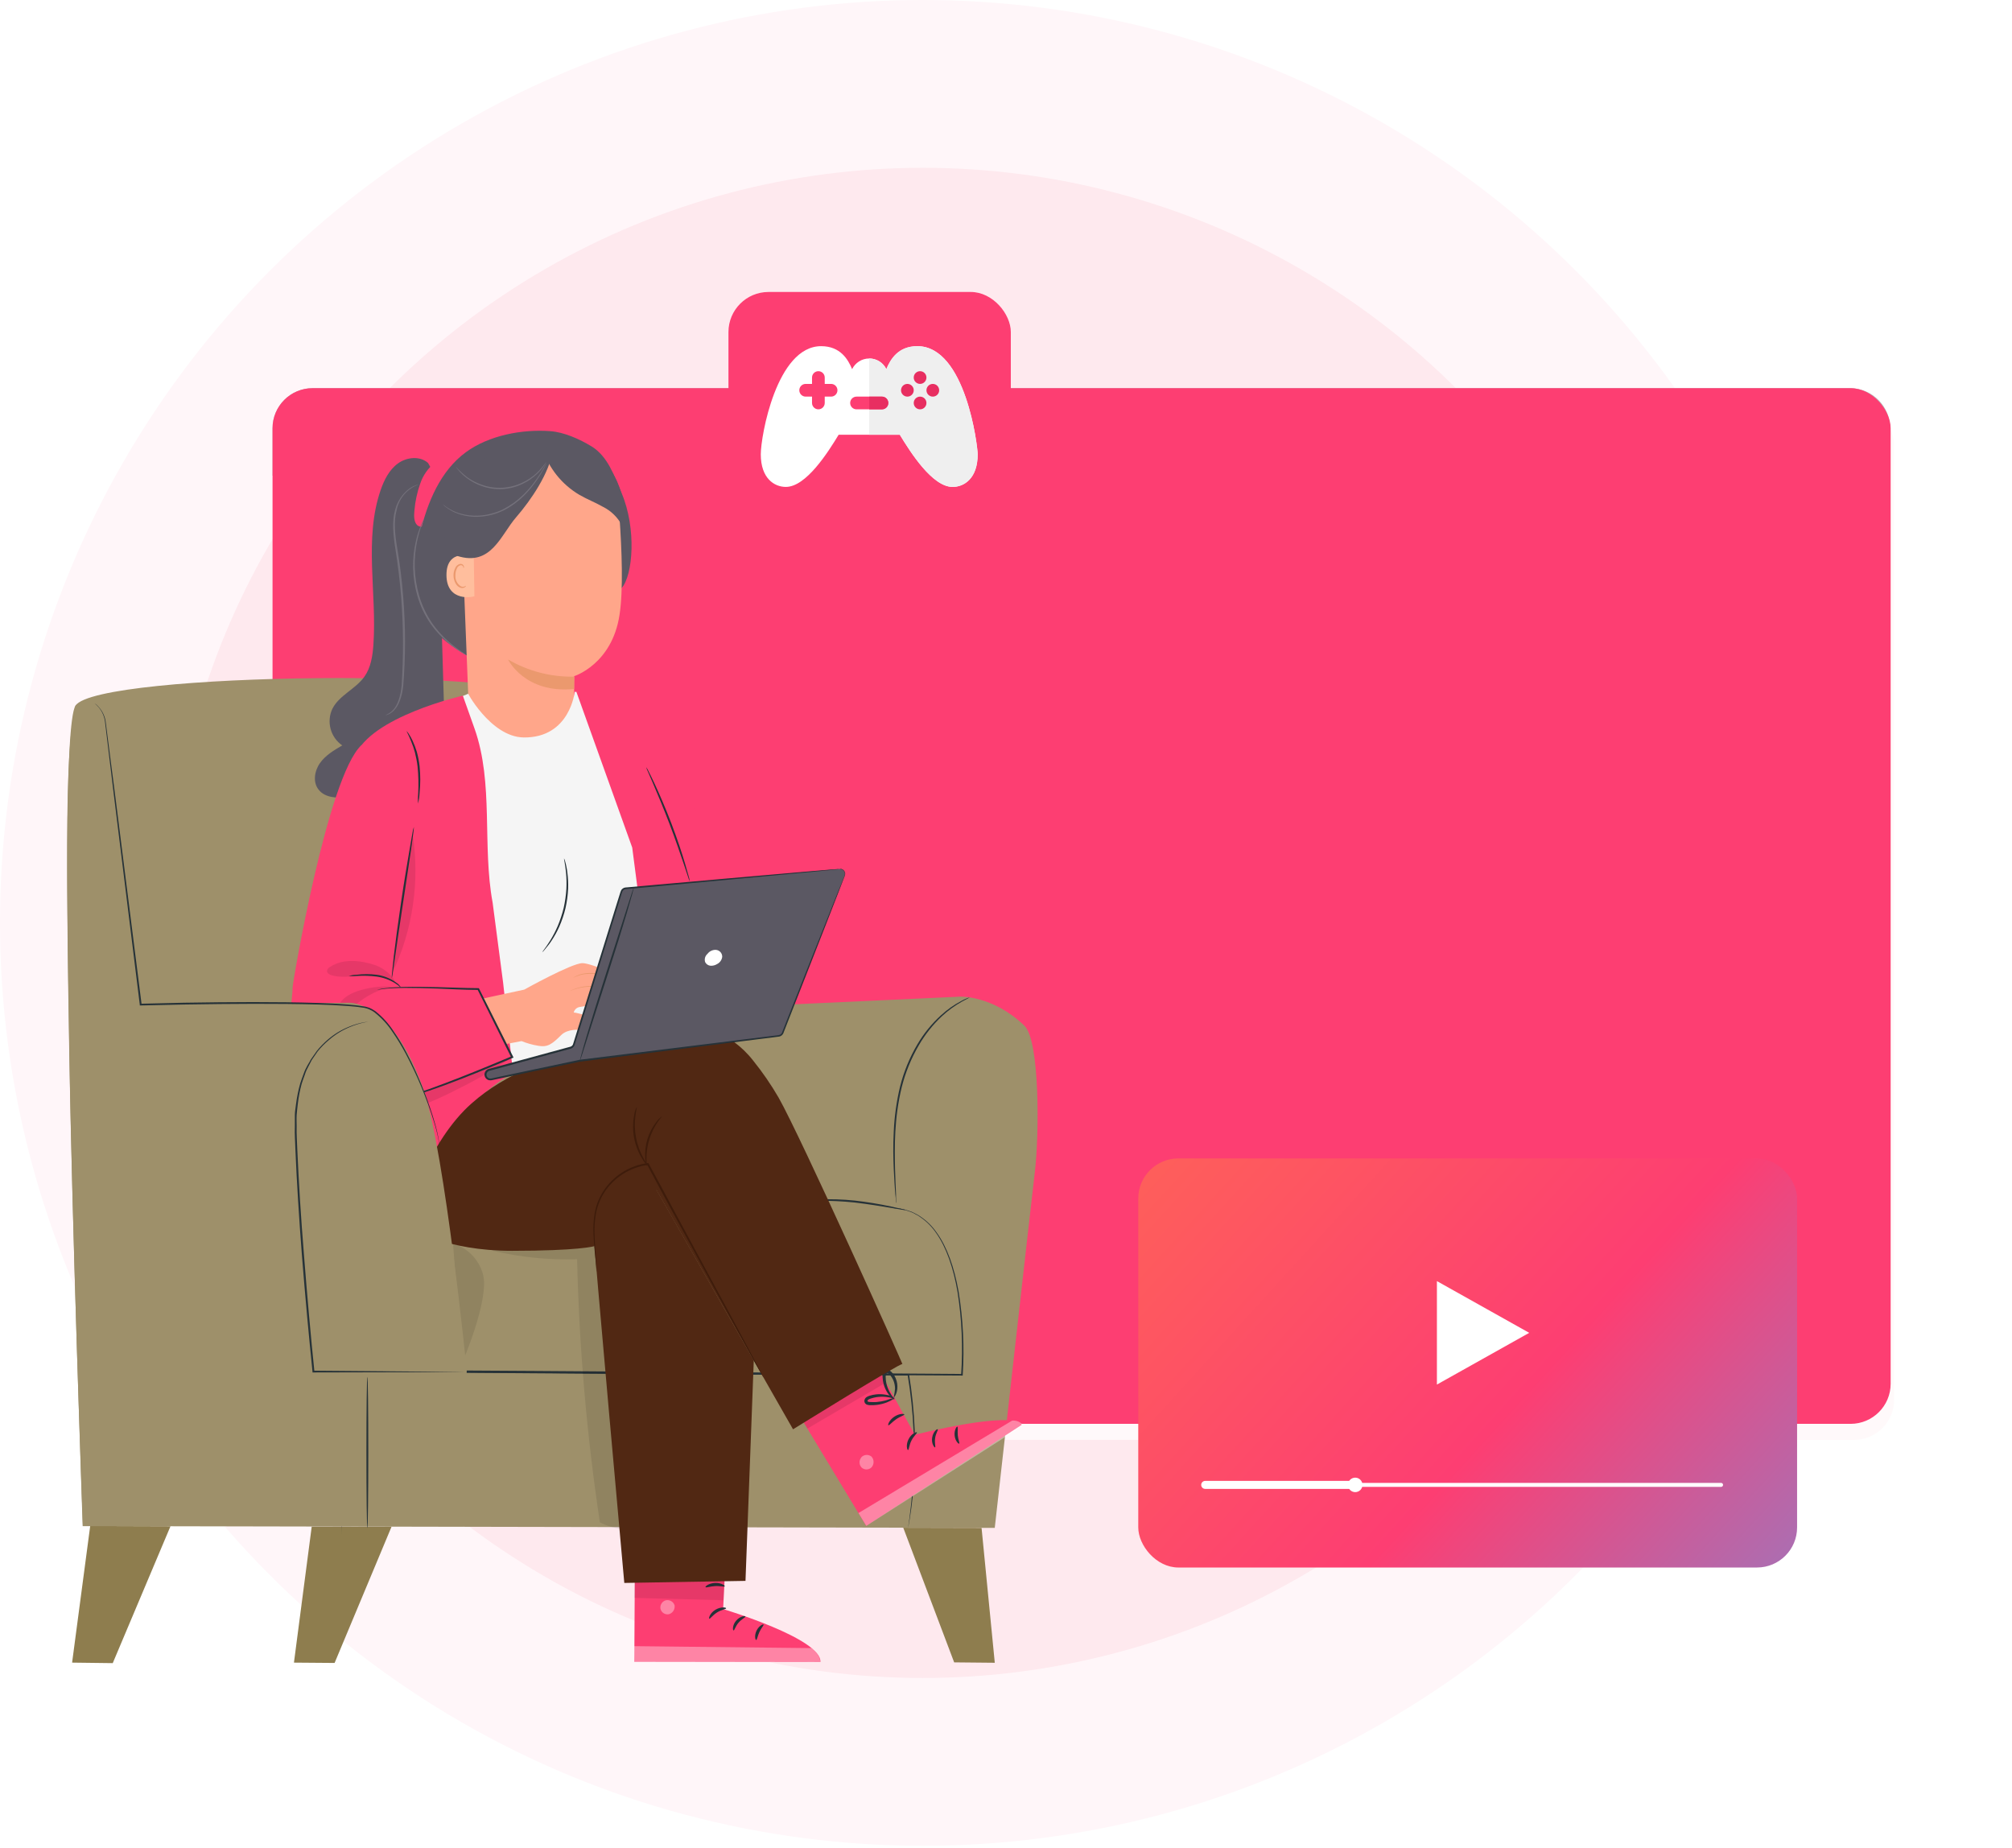 <svg width="502" height="461" viewBox="0 0 502 461" fill="none" xmlns="http://www.w3.org/2000/svg">
<circle cx="230.243" cy="230.243" r="230.243" fill="#FFF6F9"/>
<circle cx="230.239" cy="230.243" r="188.381" fill="#FEE9EE"/>
<g filter="url(#filter0_d)">
<rect x="68.867" y="96.84" width="403.722" height="258.382" rx="10" fill="#FFF9FA"/>
</g>
<g opacity="0.5" filter="url(#filter1_d)">
<path d="M346.142 212.115C344.366 211.639 342.772 210.487 341.78 208.77L328.918 186.511C318.62 168.687 324.752 145.816 342.587 135.527C360.423 125.238 383.313 131.37 393.614 149.197L406.471 171.449C408.455 174.884 407.279 179.274 403.844 181.256C400.408 183.237 396.014 182.06 394.03 178.626L381.173 156.374C374.835 145.404 360.749 141.631 349.773 147.963C338.797 154.295 335.023 168.368 341.359 179.333L354.22 201.592C356.205 205.027 355.028 209.417 351.593 211.399C349.875 212.39 347.917 212.591 346.142 212.115Z" fill="url(#paint0_linear)"/>
<path d="M345.932 136.3C328.096 146.59 321.964 169.461 332.263 187.285L345.122 209.545C345.791 210.698 346.726 211.595 347.808 212.205C347.2 212.198 346.598 212.114 346.015 211.958C344.238 211.482 342.647 210.331 341.652 208.616L328.794 186.356C318.495 168.532 324.627 145.66 342.462 135.371C351.937 129.905 362.839 129.073 372.522 132.169C363.759 130.264 354.292 131.48 345.932 136.3Z" fill="#FF6B94"/>
<path d="M343.41 273.274C333.222 273.274 324.934 266.716 324.934 258.656V212.853C324.934 204.792 333.222 198.235 343.41 198.235H401.299C411.487 198.235 419.775 204.792 419.775 212.853V258.656C419.775 266.716 411.487 273.274 401.299 273.274H343.41Z" fill="url(#paint1_linear)"/>
<path d="M381.384 225.931C381.384 220.996 377.38 216.995 372.441 216.995C367.502 216.995 363.497 220.996 363.497 225.931C363.497 229.201 365.261 232.095 367.883 233.653L365.396 255.042H372.661H379.926L377.415 233.4C379.808 231.796 381.384 229.027 381.384 225.931Z" fill="white"/>
<path d="M426.22 180.117C423.075 182.506 421.986 181.591 423.802 178.085L433.363 159.611C435.178 156.104 438.949 155.519 441.743 158.311L442.359 158.926C445.153 161.718 444.865 165.957 441.719 168.346L426.22 180.117Z" fill="#FD3E72"/>
<path d="M428.88 191.315C425.681 188.998 426.281 187.417 430.213 187.802L443.39 189.093C447.322 189.479 449.085 192.613 447.307 196.058C445.529 199.504 441.457 200.426 438.258 198.109L428.88 191.315Z" fill="#FD3E72"/>
<path d="M399.851 182.811C397.395 182.789 395.014 181.504 393.695 179.222L380.838 156.97C377.993 152.046 373.584 148.572 368.597 146.808C374.975 148.001 380.817 151.859 384.307 157.9L397.165 180.151C397.831 181.303 398.769 182.201 399.851 182.811Z" fill="#FF6B93"/>
</g>
<path d="M362.809 160.441H181.021C177.467 160.451 174.062 161.869 171.553 164.386C169.044 166.903 167.636 170.313 167.638 173.866C167.636 177.42 169.044 180.83 171.553 183.347C174.062 185.863 177.467 187.282 181.021 187.292H362.809C366.369 187.292 369.784 185.877 372.301 183.359C374.819 180.842 376.234 177.427 376.234 173.866C376.234 170.306 374.819 166.891 372.301 164.374C369.784 161.856 366.369 160.441 362.809 160.441Z" fill="white"/>
<path d="M336.895 160.441H363.168C366.631 160.441 369.953 161.817 372.402 164.266C374.851 166.715 376.226 170.037 376.226 173.5V174.205C376.226 175.919 375.889 177.618 375.232 179.202C374.576 180.786 373.614 182.226 372.402 183.439C371.189 184.651 369.749 185.613 368.165 186.269C366.581 186.926 364.883 187.263 363.168 187.263H336.895V160.441Z" fill="#FD3E72"/>
<path d="M354.522 177.551C353.364 177.551 352.233 177.208 351.27 176.565C350.307 175.922 349.557 175.008 349.114 173.938C348.671 172.869 348.555 171.692 348.781 170.556C349.007 169.421 349.564 168.378 350.383 167.559C351.202 166.741 352.245 166.183 353.38 165.957C354.515 165.732 355.692 165.848 356.762 166.291C357.831 166.734 358.746 167.484 359.389 168.446C360.032 169.409 360.375 170.541 360.375 171.698C360.375 173.251 359.758 174.739 358.661 175.837C357.563 176.935 356.074 177.551 354.522 177.551ZM354.522 166.704C353.535 166.706 352.57 167 351.749 167.549C350.929 168.099 350.29 168.879 349.913 169.792C349.536 170.705 349.438 171.709 349.632 172.677C349.825 173.645 350.302 174.534 351 175.232C351.699 175.93 352.589 176.405 353.557 176.597C354.526 176.789 355.53 176.689 356.442 176.311C357.354 175.933 358.133 175.293 358.682 174.472C359.23 173.651 359.523 172.686 359.523 171.698C359.521 170.373 358.993 169.103 358.056 168.167C357.118 167.23 355.847 166.704 354.522 166.704Z" fill="white"/>
<path d="M363.295 181.275C363.239 181.275 363.183 181.264 363.131 181.242C363.079 181.22 363.032 181.188 362.992 181.148L357.857 176.013C357.787 175.931 357.75 175.825 357.755 175.717C357.759 175.609 357.804 175.507 357.88 175.431C357.957 175.354 358.059 175.309 358.167 175.305C358.275 175.301 358.381 175.337 358.463 175.408L363.598 180.542C363.638 180.582 363.67 180.629 363.692 180.681C363.714 180.733 363.726 180.789 363.726 180.845C363.726 180.902 363.714 180.958 363.692 181.01C363.67 181.062 363.638 181.109 363.598 181.148C363.518 181.229 363.409 181.274 363.295 181.275Z" fill="white"/>
<path d="M192.006 173.548C191.967 173.389 191.946 173.226 191.943 173.062C191.936 172.863 191.912 172.665 191.872 172.47C191.832 172.207 191.778 171.946 191.71 171.689C191.454 170.667 190.987 169.71 190.339 168.879C189.691 168.048 188.878 167.361 187.949 166.863C187.021 166.364 185.999 166.065 184.949 165.984C183.899 165.903 182.843 166.042 181.849 166.392C181.164 166.623 180.52 166.961 179.94 167.392C179.642 167.609 179.357 167.844 179.088 168.096C178.823 168.368 178.573 168.655 178.342 168.956C177.384 170.227 176.858 171.771 176.841 173.363C176.823 174.954 177.314 176.51 178.243 177.802C178.458 178.109 178.694 178.4 178.947 178.676C179.209 178.931 179.489 179.166 179.785 179.38C180.354 179.825 180.989 180.179 181.666 180.43C182.921 180.905 184.28 181.039 185.603 180.817C186.759 180.623 187.852 180.16 188.794 179.465C189.579 178.893 190.246 178.175 190.759 177.352C191.155 176.734 191.454 176.059 191.647 175.351C191.728 175.096 191.789 174.834 191.83 174.569C191.876 174.377 191.906 174.182 191.922 173.985C191.925 173.821 191.948 173.657 191.992 173.499C192.012 173.663 192.012 173.828 191.992 173.992C191.994 174.193 191.977 174.393 191.943 174.591C191.915 174.862 191.866 175.13 191.795 175.394C191.625 176.138 191.34 176.851 190.95 177.507C190.377 178.46 189.609 179.28 188.696 179.914C187.783 180.548 186.746 180.981 185.653 181.183C184.286 181.428 182.879 181.306 181.575 180.831C180.859 180.574 180.189 180.206 179.588 179.739C179.275 179.505 178.978 179.248 178.701 178.972C178.422 178.684 178.166 178.375 177.933 178.049C176.943 176.689 176.417 175.048 176.431 173.366C176.445 171.685 176.998 170.052 178.01 168.709C178.255 168.393 178.518 168.092 178.799 167.808C179.084 167.535 179.388 167.283 179.708 167.054C180.322 166.611 180.998 166.261 181.715 166.019C183.048 165.563 184.477 165.47 185.857 165.751C186.947 165.972 187.977 166.426 188.877 167.081C189.776 167.736 190.524 168.577 191.069 169.547C191.443 170.206 191.711 170.919 191.865 171.66C191.928 171.927 191.973 172.198 191.999 172.47C192.015 172.67 192.015 172.87 191.999 173.069C192.019 173.228 192.021 173.389 192.006 173.548Z" fill="#FD3E72"/>
<path d="M190.402 168.766C190.402 168.766 190.283 168.907 190.015 169.111L189.529 169.47C189.43 169.54 189.332 169.618 189.212 169.688L188.839 169.893C187.474 170.696 185.915 171.111 184.331 171.09H183.627L182.979 170.97L182.655 170.921L182.366 170.822L181.774 170.667C181.102 170.452 180.455 170.163 179.844 169.808C179.258 169.525 178.743 169.113 178.337 168.604C178.337 168.554 178.943 169.019 179.985 169.548C180.594 169.851 181.228 170.1 181.88 170.294L182.457 170.428L182.753 170.498L183.056 170.541L183.683 170.625H184.338C185.856 170.635 187.355 170.278 188.705 169.583L189.085 169.414L189.402 169.231L189.923 168.935C190.219 168.815 190.388 168.709 190.402 168.766Z" fill="#FD3E72"/>
<path d="M178.219 178.268C178.219 178.268 178.339 178.12 178.6 177.915L179.093 177.556C179.191 177.486 179.29 177.408 179.403 177.338L179.783 177.134C181.147 176.334 182.703 175.92 184.284 175.936H184.988L185.65 176.028L185.967 176.077L186.277 176.155L186.869 176.31C187.541 176.525 188.189 176.814 188.799 177.169C189.385 177.456 189.9 177.87 190.306 178.38C190.264 178.43 189.701 177.958 188.658 177.437C188.047 177.131 187.411 176.879 186.756 176.683L186.186 176.549L185.89 176.479L185.566 176.457L184.932 176.373H184.284C182.765 176.362 181.267 176.72 179.917 177.415L179.537 177.584L179.213 177.775L178.691 178.07C178.403 178.211 178.234 178.289 178.219 178.268Z" fill="#FD3E72"/>
<path d="M192.007 173.725C192.007 173.845 188.563 173.894 184.315 173.845C181.755 173.882 179.195 173.784 176.645 173.549C176.645 173.429 180.089 173.373 184.336 173.422C186.897 173.385 189.457 173.486 192.007 173.725Z" fill="#FD3E72"/>
<path d="M184.048 181.142C183.87 178.582 183.83 176.015 183.928 173.45C183.977 169.224 184.111 165.766 184.231 165.766C184.42 168.325 184.472 170.893 184.386 173.457C184.301 177.705 184.167 181.142 184.048 181.142Z" fill="#FD3E72"/>
<path d="M184.049 181.128C183.302 180.67 182.662 180.055 182.176 179.325C181.595 178.567 181.121 177.733 180.767 176.845C180.337 175.751 180.122 174.584 180.133 173.408C180.136 172.234 180.376 171.072 180.837 169.992C181.213 169.116 181.709 168.295 182.31 167.555C182.814 166.837 183.459 166.229 184.204 165.766C184.247 165.815 183.5 166.47 182.542 167.731C182.01 168.472 181.568 169.274 181.225 170.119C180.783 171.153 180.544 172.263 180.521 173.387C180.51 174.512 180.706 175.629 181.098 176.683C181.419 177.55 181.85 178.371 182.38 179.128C183.324 180.445 184.092 181.086 184.049 181.128Z" fill="#FD3E72"/>
<path d="M184.39 165.766C185.135 166.232 185.776 166.849 186.27 167.576C186.852 168.334 187.326 169.168 187.679 170.055C188.108 171.15 188.325 172.317 188.32 173.493C188.313 174.667 188.074 175.828 187.616 176.909C187.233 177.782 186.738 178.601 186.144 179.346C185.637 180.062 184.993 180.67 184.249 181.135C184.207 181.086 184.953 180.431 185.904 179.163C186.432 178.417 186.87 177.611 187.207 176.761C187.646 175.723 187.885 174.612 187.911 173.486C187.915 172.361 187.717 171.244 187.327 170.189C187.004 169.326 186.574 168.507 186.045 167.752C185.136 166.449 184.39 165.815 184.39 165.766Z" fill="#FD3E72"/>
<path d="M199.359 183.5C199.261 183.5 199.176 179.408 199.176 174.344C199.176 169.279 199.261 165.187 199.359 165.187C199.458 165.187 199.543 169.279 199.543 174.344C199.543 179.408 199.465 183.5 199.359 183.5Z" fill="#E0E0E0"/>
<path d="M210.99 175.117V178.406H210.229V175.194C210.264 174.957 210.244 174.716 210.173 174.487C210.101 174.259 209.979 174.049 209.815 173.874C209.651 173.7 209.45 173.564 209.226 173.478C209.003 173.392 208.763 173.357 208.524 173.377C208.252 173.357 207.979 173.397 207.724 173.494C207.469 173.591 207.238 173.743 207.049 173.94C206.859 174.136 206.715 174.371 206.627 174.63C206.539 174.888 206.508 175.162 206.538 175.434V178.406H205.77V170.405H206.538V173.722C206.771 173.382 207.088 173.108 207.459 172.927C207.829 172.746 208.24 172.663 208.651 172.687C210.046 172.687 210.99 173.49 210.99 175.117Z" fill="#263238"/>
<path d="M216.082 178.064C215.742 178.338 215.314 178.481 214.877 178.466C214.655 178.49 214.429 178.464 214.218 178.39C214.006 178.316 213.814 178.195 213.656 178.037C213.497 177.879 213.375 177.688 213.3 177.476C213.225 177.265 213.199 177.04 213.222 176.817V173.38H212.208V172.739H213.222V171.528H213.969V172.774H215.694V173.415H213.969V176.81C213.95 176.946 213.963 177.085 214.005 177.215C214.047 177.346 214.118 177.465 214.213 177.565C214.308 177.664 214.423 177.741 214.552 177.79C214.68 177.838 214.818 177.857 214.955 177.846C215.261 177.853 215.559 177.748 215.793 177.55L216.082 178.064Z" fill="#263238"/>
<path d="M220.308 178.064C219.971 178.338 219.545 178.481 219.111 178.466C218.888 178.491 218.662 178.466 218.449 178.392C218.237 178.319 218.044 178.199 217.884 178.04C217.725 177.882 217.603 177.69 217.527 177.478C217.452 177.267 217.425 177.041 217.449 176.817V173.38H216.434V172.739H217.449V171.528H218.195V172.774H219.921V173.415H218.195V176.81C218.176 176.946 218.187 177.084 218.228 177.215C218.27 177.346 218.34 177.465 218.434 177.565C218.528 177.664 218.644 177.741 218.772 177.79C218.9 177.839 219.038 177.858 219.174 177.846C219.483 177.854 219.783 177.749 220.02 177.55L220.308 178.064Z" fill="#263238"/>
<path d="M227.428 175.57C227.449 175.949 227.39 176.328 227.257 176.683C227.124 177.039 226.918 177.362 226.654 177.634C226.389 177.906 226.071 178.121 225.719 178.264C225.367 178.406 224.99 178.475 224.611 178.465C224.179 178.485 223.75 178.393 223.366 178.196C222.982 178 222.656 177.706 222.42 177.345V180.507H221.716V172.759H222.42V173.879C222.65 173.509 222.974 173.206 223.358 173.001C223.743 172.795 224.175 172.695 224.611 172.71C224.987 172.7 225.361 172.767 225.71 172.908C226.06 173.049 226.376 173.26 226.64 173.528C226.904 173.796 227.111 174.116 227.246 174.467C227.382 174.818 227.444 175.194 227.428 175.57ZM226.667 175.57C226.667 175.009 226.445 174.472 226.048 174.075C225.652 173.679 225.115 173.457 224.554 173.457C223.994 173.457 223.456 173.679 223.06 174.075C222.664 174.472 222.441 175.009 222.441 175.57C222.441 176.13 222.664 176.668 223.06 177.064C223.456 177.46 223.994 177.683 224.554 177.683C225.115 177.683 225.652 177.46 226.048 177.064C226.445 176.668 226.667 176.13 226.667 175.57Z" fill="#263238"/>
<path d="M228.504 173.275C228.503 173.199 228.517 173.124 228.545 173.053C228.573 172.983 228.615 172.918 228.668 172.864C228.721 172.81 228.784 172.767 228.854 172.737C228.924 172.707 228.999 172.691 229.075 172.69C229.193 172.686 229.309 172.717 229.41 172.78C229.51 172.843 229.589 172.934 229.637 173.042C229.685 173.15 229.699 173.27 229.678 173.386C229.657 173.503 229.602 173.61 229.519 173.695C229.437 173.779 229.331 173.837 229.215 173.861C229.099 173.885 228.979 173.873 228.87 173.828C228.76 173.783 228.667 173.706 228.602 173.607C228.537 173.509 228.503 173.393 228.504 173.275ZM228.504 177.874C228.502 177.798 228.516 177.722 228.543 177.651C228.571 177.581 228.613 177.516 228.666 177.462C228.719 177.407 228.783 177.364 228.853 177.334C228.923 177.305 228.998 177.29 229.075 177.29C229.152 177.289 229.228 177.303 229.299 177.332C229.371 177.361 229.436 177.404 229.49 177.459C229.545 177.513 229.588 177.578 229.617 177.649C229.646 177.721 229.66 177.797 229.659 177.874C229.659 178.03 229.598 178.179 229.488 178.29C229.379 178.401 229.23 178.464 229.075 178.466C228.998 178.464 228.922 178.447 228.852 178.416C228.782 178.385 228.718 178.34 228.665 178.285C228.612 178.229 228.571 178.164 228.543 178.092C228.515 178.02 228.502 177.944 228.504 177.867V177.874Z" fill="#263238"/>
<path d="M233.995 169.323H234.7L231.136 179.493H230.431L233.995 169.323Z" fill="#263238"/>
<path d="M243.389 172.739L241.241 178.409H240.536L238.747 173.76L236.951 178.409H236.247L234.134 172.774H234.838L236.62 177.592L238.444 172.774H239.106L240.917 177.592L242.72 172.774L243.389 172.739Z" fill="#263238"/>
<path d="M252.825 172.739L250.712 178.409H250.007L248.218 173.76L246.373 178.409H245.668L243.555 172.774H244.26L246.042 177.592L247.866 172.774H248.486L250.296 177.592L252.099 172.774L252.825 172.739Z" fill="#263238"/>
<path d="M262.264 172.739L260.116 178.409H259.411L257.622 173.76L255.826 178.409H255.122L253.009 172.774H253.713L255.488 177.592L257.312 172.774H257.974L259.756 177.556L261.559 172.739H262.264Z" fill="#263238"/>
<path d="M262.571 177.866C262.569 177.79 262.583 177.714 262.611 177.643C262.638 177.573 262.68 177.508 262.733 177.454C262.786 177.399 262.85 177.356 262.92 177.326C262.99 177.297 263.066 177.282 263.142 177.282C263.219 177.281 263.295 177.295 263.367 177.324C263.438 177.353 263.503 177.396 263.557 177.451C263.612 177.505 263.655 177.57 263.684 177.641C263.713 177.713 263.727 177.789 263.726 177.866C263.726 178.022 263.665 178.171 263.556 178.282C263.446 178.393 263.297 178.456 263.142 178.458C262.988 178.454 262.842 178.39 262.735 178.279C262.628 178.168 262.569 178.02 262.571 177.866Z" fill="#263238"/>
<path d="M268.21 181.565C268.083 181.565 267.977 178.959 267.977 175.747C267.977 172.535 268.083 169.922 268.21 169.922C268.337 169.922 268.442 172.528 268.442 175.747C268.442 178.966 268.322 181.565 268.21 181.565Z" fill="#FD3E72"/>
<path d="M362.812 160.44C362.812 160.44 363.206 160.44 363.967 160.482C364.354 160.482 364.819 160.595 365.375 160.666C365.657 160.708 365.953 160.799 366.27 160.877C366.614 160.948 366.951 161.05 367.277 161.18C369.026 161.782 370.631 162.742 371.989 163.997C372.404 164.389 372.794 164.805 373.159 165.244C373.342 165.469 373.518 165.716 373.701 165.948L373.976 166.315L374.222 166.716C374.946 167.849 375.486 169.09 375.821 170.393C376.727 173.782 376.278 177.391 374.569 180.454C372.859 183.518 370.024 185.795 366.664 186.804C365.675 187.095 364.657 187.274 363.629 187.34C362.579 187.417 361.516 187.34 360.445 187.382H353.803H339.342L181.002 187.438C178.11 187.42 175.299 186.48 172.977 184.756C170.655 183.032 168.942 180.612 168.088 177.849C167.234 175.086 167.283 172.122 168.227 169.388C169.171 166.654 170.962 164.292 173.339 162.645C174.887 161.586 176.642 160.865 178.488 160.532C180.312 160.276 182.155 160.184 183.996 160.257H226.039L297.222 160.313L345.217 160.37H358.261H361.656H362.812H361.656H358.261H345.217L297.222 160.574L226.039 160.609L183.996 160.623C182.178 160.54 180.355 160.621 178.551 160.863C176.752 161.208 175.046 161.928 173.543 162.976C172.02 164.027 170.732 165.384 169.761 166.961C168.791 168.537 168.16 170.299 167.908 172.133C167.663 174.002 167.819 175.901 168.366 177.705C168.914 179.509 169.84 181.175 171.082 182.593C172.325 184.01 173.856 185.146 175.573 185.924C177.29 186.703 179.153 187.106 181.038 187.107L339.378 187.157H353.838H360.48C361.558 187.157 362.593 187.199 363.65 187.157C364.664 187.099 365.669 186.924 366.643 186.635C369.956 185.632 372.751 183.383 374.441 180.362C376.132 177.342 376.586 173.784 375.708 170.435C375.378 169.144 374.848 167.913 374.138 166.786L373.898 166.392L373.623 166.026C373.44 165.779 373.271 165.54 373.088 165.321C372.725 164.888 372.335 164.478 371.919 164.096C370.576 162.848 368.992 161.889 367.263 161.278C366.939 161.145 366.605 161.039 366.263 160.961C365.946 160.884 365.65 160.785 365.375 160.743C364.812 160.666 364.347 160.553 363.967 160.539C363.206 160.475 362.812 160.44 362.812 160.44Z" fill="#FD3E72"/>
<path d="M68 106.84C68 101.317 72.477 96.84 78 96.84H461.598C467.12 96.84 471.598 101.317 471.598 106.84V118.675H68V106.84Z" fill="#B8B8B8"/>
<circle cx="91.785" cy="109.177" r="5.29" fill="white"/>
<circle cx="116.466" cy="109.177" r="5.29" fill="white"/>
<circle cx="141.149" cy="109.177" r="5.29" fill="white"/>
<g opacity="0.6">
<rect opacity="0.4" x="169.176" y="269.233" width="202.925" height="12.001" fill="#C4C4C4"/>
<rect opacity="0.4" x="221.539" y="142.681" width="97.099" height="12.001" fill="#C4C4C4"/>
<rect opacity="0.4" x="136.434" y="204.867" width="32.73" height="32.73" fill="#C4C4C4"/>
<rect opacity="0.4" x="128.797" y="243.053" width="48.004" height="3.273" fill="#C4C4C4"/>
<rect opacity="0.4" x="136.434" y="248.509" width="32.73" height="3.273" fill="#C4C4C4"/>
<rect opacity="0.4" x="195.351" y="293.24" width="32.73" height="32.73" fill="#C4C4C4"/>
<rect opacity="0.4" x="195.352" y="331.422" width="32.73" height="3.273" fill="#C4C4C4"/>
<rect opacity="0.4" x="254.266" y="293.242" width="32.73" height="32.73" fill="#C4C4C4"/>
<rect opacity="0.4" x="254.266" y="331.423" width="32.73" height="3.273" fill="#C4C4C4"/>
<rect opacity="0.4" x="313.184" y="293.243" width="32.73" height="32.73" fill="#C4C4C4"/>
<rect opacity="0.4" x="313.184" y="331.427" width="32.73" height="3.273" fill="#C4C4C4"/>
<rect opacity="0.4" x="254.27" y="204.868" width="32.73" height="32.73" fill="#C4C4C4"/>
<rect opacity="0.4" x="246.633" y="243.054" width="48.004" height="3.273" fill="#C4C4C4"/>
<rect opacity="0.4" x="254.27" y="248.51" width="32.73" height="3.273" fill="#C4C4C4"/>
<rect opacity="0.4" x="313.187" y="204.867" width="32.73" height="32.73" fill="#C4C4C4"/>
<rect opacity="0.4" x="305.551" y="243.053" width="48.004" height="3.273" fill="#C4C4C4"/>
<rect opacity="0.4" x="313.187" y="248.509" width="32.73" height="3.273" fill="#C4C4C4"/>
<rect opacity="0.4" x="372.094" y="204.867" width="32.73" height="32.73" fill="#C4C4C4"/>
<rect opacity="0.4" x="364.458" y="243.053" width="48.004" height="3.273" fill="#C4C4C4"/>
<rect opacity="0.4" x="372.094" y="248.509" width="32.73" height="3.273" fill="#C4C4C4"/>
<rect opacity="0.4" x="195.36" y="204.868" width="32.73" height="32.73" fill="#C4C4C4"/>
<rect opacity="0.4" x="187.723" y="243.054" width="48.004" height="3.273" fill="#C4C4C4"/>
<rect opacity="0.4" x="195.36" y="248.51" width="32.73" height="3.273" fill="#C4C4C4"/>
</g>
<g style="mix-blend-mode:color">
<rect x="68" y="96.839" width="403.722" height="258.382" rx="10" fill="#FD3E72"/>
</g>
<path d="M42.537 380.766L28.131 414.916L17.989 414.789L22.505 380.703L42.537 380.766Z" fill="#8E7D4E"/>
<path d="M97.69 380.885L83.483 414.871L73.34 414.79L77.775 380.857L97.69 380.885Z" fill="#8E7D4E"/>
<path d="M18.852 176.014C24.424 167.669 134.323 166.441 138.975 175.111L179.13 251.421L239.517 248.648C239.517 248.648 247.646 248.26 255.576 255.874C259.495 259.622 259.297 283.267 258.195 292.398C257.454 298.477 248.197 381.172 248.197 381.172L20.685 380.711C20.685 380.711 13.288 184.36 18.852 176.014Z" fill="#9E906A"/>
<path d="M85.248 382.888C85.248 382.888 85.248 382.636 85.248 382.157C85.248 381.678 85.248 380.947 85.32 380.025C85.32 378.138 85.429 375.383 85.519 371.897C85.663 364.798 85.88 354.592 86.133 342.092L85.952 342.272L155.046 342.769L226.641 343.167L226.46 343.013C227.995 352.232 228.42 361.601 227.725 370.921C227.481 374.236 227.165 376.792 226.939 378.535C226.822 379.384 226.722 380.043 226.659 380.504C226.596 380.965 226.578 381.181 226.578 381.181C227.225 377.797 227.675 374.377 227.924 370.939C228.702 361.597 228.332 352.194 226.822 342.941V342.787H226.668L155.073 342.272L85.98 341.893H85.79V342.074C85.6 354.592 85.438 364.798 85.329 371.879C85.329 375.41 85.257 378.201 85.239 380.053C85.239 380.956 85.239 381.687 85.239 382.184C85.239 382.681 85.248 382.888 85.248 382.888Z" fill="#263238"/>
<path d="M92.237 254.825H91.776C91.317 254.816 90.859 254.84 90.403 254.898C88.647 255.097 86.946 255.631 85.391 256.469C82.887 257.833 80.725 259.748 79.068 262.069C76.853 265.212 75.377 268.815 74.751 272.609C73.998 277.256 73.695 281.966 73.848 286.671C73.848 291.783 74.02 297.293 74.363 303.136C75.04 314.878 76.494 327.902 78.057 341.973V342.172H78.165L135.698 342.56L240.043 343.175H240.205V343.012C240.644 336.071 240.299 329.102 239.175 322.239C238.11 316.215 236.303 311.121 233.756 307.58C232.676 305.99 231.303 304.62 229.71 303.543L229.204 303.2L228.68 302.92L227.705 302.414C227.037 302.188 226.45 301.935 225.899 301.8L224.426 301.484C223.993 301.429 223.632 301.42 223.343 301.393L222.439 301.348C222.439 301.348 222.738 301.393 223.343 301.448C223.632 301.448 223.993 301.502 224.417 301.565L225.872 301.899C226.413 302.044 226.992 302.297 227.678 302.531L228.644 303.046L229.159 303.317L229.647 303.669C231.217 304.748 232.569 306.115 233.63 307.698C236.096 311.211 237.875 316.278 238.905 322.284C239.979 329.114 240.282 336.042 239.808 342.94L239.988 342.777L135.644 342.037L78.12 341.684L78.337 341.883C76.756 327.802 75.284 314.788 74.58 303.046C74.218 297.203 74.038 291.702 74.011 286.599C73.863 281.909 74.166 277.215 74.914 272.582C75.513 268.822 76.955 265.246 79.132 262.123C80.766 259.813 82.899 257.899 85.373 256.523C86.938 255.68 88.647 255.138 90.412 254.925C91.605 254.807 92.237 254.861 92.237 254.825Z" fill="#263238"/>
<path d="M244.904 381.182L248.201 414.825L238.067 414.726L225.368 381.136L244.904 381.182Z" fill="#8E7D4E"/>
<path d="M225.969 301.89C225.629 301.892 225.289 301.855 224.957 301.782L222.248 301.33C219.963 300.942 216.829 300.427 213.279 300.003C210.279 299.692 207.264 299.547 204.247 299.569H201.493C201.156 299.604 200.817 299.604 200.481 299.569C200.807 299.472 201.144 299.421 201.483 299.416C202.134 299.352 203.073 299.289 204.193 299.235C207.231 299.109 210.274 299.206 213.297 299.524C216.312 299.864 219.309 300.355 222.275 300.996C223.413 301.231 224.334 301.439 224.984 301.592C225.324 301.649 225.655 301.749 225.969 301.89Z" fill="#263238"/>
<path d="M241.986 248.811C241.986 248.856 241.255 249.19 239.972 249.894C238.16 250.915 236.477 252.149 234.959 253.57C232.708 255.686 230.779 258.12 229.233 260.796C227.342 264.043 225.916 267.539 224.997 271.182C223.073 279.004 223.191 286.383 223.317 291.639C223.39 294.277 223.498 296.408 223.561 297.889C223.561 298.585 223.561 299.145 223.615 299.587C223.637 299.786 223.637 299.985 223.615 300.184C223.566 299.991 223.539 299.795 223.534 299.596C223.534 299.154 223.444 298.594 223.381 297.898C223.263 296.426 223.11 294.286 222.992 291.648C222.875 289.011 222.803 285.85 222.992 282.355C223.157 278.55 223.686 274.769 224.573 271.065C225.503 267.362 226.959 263.813 228.899 260.525C230.483 257.836 232.462 255.4 234.77 253.299C236.32 251.875 238.051 250.66 239.918 249.687C240.568 249.316 241.119 249.136 241.471 248.964L241.986 248.811Z" fill="#263238"/>
<g opacity="0.3">
<path opacity="0.3" d="M123.049 312.061C129.906 313.669 136.945 314.374 143.985 314.157C144.499 336.132 146.397 358.054 149.666 379.791C151.376 380.683 153.245 381.233 155.166 381.408C157.081 381.462 159.167 380.586 159.953 378.834C160.34 377.752 160.473 376.597 160.341 375.456C159.393 353.572 157.143 331.763 153.604 310.147C153.342 308.548 152.962 306.769 151.617 305.856C150.271 304.944 148.636 305.233 147.101 305.513C138.623 307.097 130.226 309.057 121.911 311.393" fill="black"/>
</g>
<g opacity="0.3">
<path opacity="0.3" d="M113.035 310.228L115.194 340.286C115.194 340.286 122.302 324.029 120.478 317.806C119.975 316.019 119.029 314.387 117.728 313.063C116.427 311.738 114.813 310.763 113.035 310.228Z" fill="black"/>
</g>
<path d="M111.21 190.682L109.096 119.592L106.802 115.501C104.779 113.695 101.5 114.029 99.315 115.6C97.129 117.172 95.847 119.719 94.971 122.266C90.753 134.495 94.067 147.934 93.164 160.841C92.974 163.641 92.532 166.549 90.906 168.834C88.693 171.941 84.584 173.467 82.904 176.881C82.185 178.446 82.04 180.214 82.494 181.876C82.948 183.537 83.973 184.985 85.388 185.967C83.319 187.178 81.179 188.442 79.806 190.411C78.433 192.38 78 195.243 79.571 197.094C81.215 199.1 84.232 199.127 86.797 198.901C94.116 198.271 101.344 196.848 108.356 194.656C109.262 194.468 110.082 193.985 110.686 193.283C111.132 192.493 111.315 191.583 111.21 190.682Z" fill="#5B5863"/>
<path d="M96.126 178.435C96.874 178.144 97.547 177.687 98.094 177.099C99.16 175.961 99.964 173.766 100.208 170.993C100.703 163.708 100.667 156.397 100.099 149.118C99.774 144.855 99.26 140.809 98.681 137.151C98.103 133.493 97.778 130.061 98.564 127.288C99.115 125.087 100.419 123.147 102.249 121.806C102.758 121.471 103.308 121.201 103.884 121.002C104.085 120.939 104.29 120.891 104.498 120.857C103.079 121.36 101.818 122.227 100.841 123.372C99.865 124.516 99.207 125.898 98.934 127.378C98.203 130.088 98.537 133.439 99.16 137.079C99.783 140.718 100.28 144.801 100.614 149.082C101.201 156.383 101.201 163.719 100.614 171.02C100.334 173.829 99.458 176.078 98.311 177.225C97.887 177.665 97.38 178.018 96.821 178.264C96.599 178.354 96.364 178.412 96.126 178.435Z" fill="#74717B"/>
<path d="M112.29 119.269C112.083 120.272 112.778 118.429 112.29 119.269V119.269Z" fill="#FF725E"/>
<path d="M111.502 115.285C110.68 114.382 109.416 114.788 108.467 115.465C106.791 116.804 105.536 118.598 104.854 120.632C104.084 122.797 103.595 125.052 103.4 127.342C103.256 128.67 103.256 130.269 104.123 131.036C104.426 131.284 104.806 131.42 105.198 131.42C105.589 131.42 105.969 131.284 106.272 131.036C106.946 130.489 107.499 129.81 107.898 129.04C109.732 125.972 111.211 122.706 112.306 119.304C112.477 118.265 112.125 115.944 111.502 115.285Z" fill="#FD3E72"/>
<path d="M104.806 133.059C106.613 125.355 109.864 117.479 116.259 112.801C121.949 108.628 130.249 107.038 137.285 107.562C140.744 107.815 144.609 109.549 147.581 111.356C151.645 113.839 153.244 118.653 155.104 123.034C158.826 131.822 157.94 143.527 155.104 146.697L118.327 164.607C112.005 161.067 105.204 156.298 103.74 149.253C102.747 144.43 103.686 137.846 104.806 133.059Z" fill="#5B5863"/>
<path d="M118.743 119.386L141.729 113.416C149.099 112.585 154.058 121.626 154.572 129.023C155.15 137.242 155.53 147.294 154.572 153.409C152.694 165.755 143.247 168.69 143.247 168.69C143.247 168.69 143.247 179.411 143.174 183.078L132.463 215.737L117.208 183.078L114.869 123.784C114.847 122.699 115.232 121.645 115.95 120.831C116.667 120.016 117.664 119.501 118.743 119.386Z" fill="#FFA68A"/>
<path d="M143.3 168.808L143.228 171.879C130.891 173.116 126.754 164.518 126.754 164.518C131.766 167.453 137.494 168.938 143.3 168.808Z" fill="#EB996E"/>
<path d="M118.205 138.831C118.034 138.75 111.341 136.618 111.395 143.509C111.45 150.401 118.359 148.928 118.368 148.712C118.377 148.495 118.205 138.831 118.205 138.831Z" fill="#FFBE9D"/>
<path d="M116.251 146.118C116.251 146.118 116.133 146.209 115.925 146.299C115.783 146.361 115.629 146.393 115.474 146.393C115.319 146.393 115.165 146.361 115.022 146.299C114.575 146.022 114.209 145.631 113.963 145.166C113.717 144.701 113.6 144.178 113.622 143.653C113.603 143.061 113.714 142.472 113.947 141.928C114.012 141.714 114.128 141.521 114.286 141.363C114.443 141.205 114.637 141.089 114.851 141.024C114.988 140.986 115.134 140.997 115.264 141.055C115.394 141.112 115.5 141.213 115.564 141.341C115.654 141.53 115.564 141.675 115.645 141.684C115.727 141.693 115.799 141.566 115.736 141.286C115.698 141.115 115.602 140.962 115.465 140.853C115.274 140.709 115.033 140.648 114.796 140.681C114.514 140.743 114.252 140.874 114.034 141.063C113.816 141.253 113.65 141.494 113.55 141.765C113.265 142.365 113.128 143.025 113.153 143.689C113.216 145.071 113.929 146.398 114.959 146.642C115.144 146.695 115.338 146.706 115.527 146.673C115.716 146.64 115.896 146.565 116.052 146.453C116.242 146.29 116.278 146.137 116.251 146.118Z" fill="#EB996E"/>
<path d="M155.125 130.973C154.077 129.025 152.452 127.448 150.474 126.457C148.568 125.364 146.491 124.57 144.585 123.468C140.185 120.879 136.893 116.76 135.336 111.898C137.061 111.07 138.954 110.652 140.867 110.677C142.78 110.702 144.662 111.169 146.364 112.043C149.783 113.82 152.487 116.718 154.023 120.252C155.525 123.774 156.243 127.58 156.128 131.407" fill="#5B5863"/>
<path d="M116.626 117.543C121.72 112.711 131.339 110.038 137.977 112.305C136.993 118.103 132.613 124.615 128.765 129.059C124.917 133.503 122.56 141.369 114.133 138.705C113.555 138.524 112.887 139.048 112.327 138.705C111.953 138.401 111.69 137.982 111.577 137.513C110.502 134.042 110.404 130.341 111.294 126.818C112.185 123.295 114.03 120.086 116.626 117.543Z" fill="#5B5863"/>
<path d="M113.723 116.421C113.759 116.506 113.808 116.585 113.868 116.656C113.976 116.791 114.121 117.017 114.346 117.27C114.964 118.007 115.664 118.671 116.433 119.248C117.578 120.105 118.848 120.781 120.199 121.253C121.854 121.85 123.611 122.107 125.368 122.011C127.124 121.915 128.843 121.467 130.423 120.693C131.715 120.077 132.903 119.263 133.945 118.282C134.648 117.627 135.272 116.893 135.806 116.096C135.953 115.88 136.089 115.657 136.212 115.427C136.26 115.351 136.3 115.269 136.33 115.184C135.585 116.245 134.734 117.228 133.792 118.119C132.748 119.057 131.57 119.833 130.297 120.422C127.167 121.917 123.573 122.115 120.298 120.973C118.966 120.524 117.709 119.879 116.568 119.058C115.532 118.279 114.578 117.395 113.723 116.421Z" fill="#74717B"/>
<path d="M110.426 125.771C110.426 125.771 110.499 125.861 110.652 126.006C110.877 126.226 111.119 126.428 111.375 126.611C112.303 127.311 113.341 127.854 114.445 128.219C116.084 128.771 117.813 129.007 119.539 128.914C121.656 128.801 123.729 128.267 125.636 127.343C127.52 126.387 129.243 125.141 130.739 123.649C131.958 122.437 133.056 121.109 134.017 119.684C134.675 118.731 135.278 117.742 135.824 116.721C136.013 116.36 136.149 116.071 136.248 115.881C136.348 115.692 136.384 115.583 136.366 115.574C136.295 115.66 136.235 115.754 136.185 115.854L135.715 116.658C135.3 117.363 134.686 118.365 133.846 119.557C132.867 120.957 131.761 122.264 130.54 123.459C129.054 124.913 127.354 126.131 125.5 127.072C123.633 127.981 121.604 128.512 119.53 128.634C117.839 128.741 116.142 128.533 114.527 128.02C113.434 127.68 112.399 127.178 111.456 126.53C110.788 126.069 110.444 125.771 110.426 125.771Z" fill="#74717B"/>
<path d="M116.466 163.469C116.338 163.432 116.217 163.377 116.104 163.307C115.878 163.18 115.526 162.999 115.111 162.729C113.903 161.996 112.756 161.168 111.679 160.254C110.071 158.898 108.644 157.341 107.434 155.62C105.965 153.498 104.854 151.148 104.146 148.666C102.841 144.151 102.726 139.375 103.812 134.802C104.131 133.427 104.57 132.082 105.122 130.783C105.311 130.313 105.501 129.97 105.609 129.735C105.718 129.5 105.799 129.383 105.817 129.392C105.66 129.888 105.473 130.373 105.257 130.846C104.778 132.16 104.391 133.506 104.101 134.874C103.124 139.395 103.283 144.086 104.562 148.531C105.257 150.966 106.333 153.277 107.75 155.377C108.928 157.079 110.308 158.631 111.859 160.001C112.908 160.928 114.016 161.788 115.174 162.575C115.625 162.843 116.056 163.142 116.466 163.469Z" fill="#74717B"/>
<path d="M216.753 337.034L228.25 357.934C228.25 357.934 252.446 351.792 254.948 355.45L216.111 380.676L196.883 348.857L216.753 337.034Z" fill="#FD3E72"/>
<g opacity="0.6">
<path opacity="0.6" d="M214.934 363.561C214.624 363.91 214.454 364.359 214.454 364.825C214.454 365.291 214.624 365.741 214.934 366.09C215.27 366.413 215.718 366.593 216.184 366.593C216.651 366.593 217.099 366.413 217.435 366.09C217.774 365.72 217.962 365.237 217.962 364.735C217.962 364.233 217.774 363.75 217.435 363.38C217.052 363.076 216.566 362.932 216.079 362.98C215.592 363.027 215.143 363.261 214.825 363.633" fill="white"/>
</g>
<g opacity="0.6">
<path opacity="0.6" d="M216.141 380.676L214.199 377.47L252.531 354.412C253.06 354.361 253.593 354.443 254.082 354.651C254.571 354.859 255.001 355.187 255.33 355.604L216.141 380.676Z" fill="white"/>
</g>
<path d="M228.776 357.347C228.885 357.545 227.973 358.25 227.395 359.415C226.817 360.58 226.789 361.727 226.564 361.754C226.338 361.781 225.959 360.49 226.69 359.045C227.422 357.6 228.713 357.148 228.776 357.347Z" fill="#263238"/>
<path d="M233.974 356.577C234.127 356.74 233.486 357.571 233.314 358.79C233.143 360.009 233.477 360.985 233.314 361.093C233.152 361.201 232.339 360.19 232.574 358.672C232.809 357.155 233.856 356.396 233.974 356.577Z" fill="#263238"/>
<path d="M239.321 360.156C239.167 360.3 238.318 359.496 238.183 358.133C238.047 356.769 238.698 355.802 238.878 355.92C239.059 356.037 238.878 356.931 238.969 358.051C239.059 359.171 239.502 360.02 239.321 360.156Z" fill="#263238"/>
<path d="M225.633 352.875C225.633 353.101 224.603 353.363 223.556 354.095C222.508 354.826 221.849 355.684 221.65 355.576C221.451 355.468 221.858 354.293 223.113 353.444C224.369 352.595 225.633 352.668 225.633 352.875Z" fill="#263238"/>
<g opacity="0.3">
<path opacity="0.3" d="M219.03 341.178L221.081 344.9L201.445 356.397L199.458 353.128L219.03 341.178Z" fill="black"/>
</g>
<path d="M223.226 348.703C223.28 348.784 222.585 349.362 221.23 349.886C220.435 350.185 219.607 350.388 218.764 350.491C218.267 350.548 217.766 350.572 217.265 350.563C216.96 350.578 216.655 350.542 216.362 350.455C216.152 350.395 215.969 350.266 215.841 350.089C215.714 349.912 215.649 349.697 215.657 349.48C215.673 349.285 215.734 349.097 215.836 348.93C215.938 348.764 216.078 348.624 216.245 348.522C216.496 348.373 216.766 348.257 217.048 348.179C217.535 348.032 218.034 347.929 218.539 347.872C219.391 347.773 220.253 347.806 221.095 347.971C221.883 348.048 222.63 348.363 223.235 348.874C223.181 348.992 222.332 348.649 221.013 348.504C220.222 348.424 219.424 348.445 218.638 348.567C218.178 348.642 217.725 348.754 217.283 348.901C216.795 349.037 216.434 349.254 216.443 349.507C216.443 349.597 216.443 349.633 216.624 349.696C216.832 349.756 217.048 349.784 217.265 349.778C217.734 349.805 218.205 349.805 218.674 349.778C219.474 349.713 220.266 349.574 221.04 349.362C221.752 349.09 222.483 348.87 223.226 348.703Z" fill="#263238"/>
<path d="M223.14 349.136C223.095 349.2 222.291 348.739 221.469 347.529C220.993 346.811 220.645 346.017 220.44 345.18C220.314 344.687 220.242 344.181 220.223 343.672C220.172 343.346 220.207 343.012 220.324 342.703C220.441 342.394 220.637 342.121 220.891 341.911C221.071 341.809 221.275 341.76 221.482 341.769C221.688 341.779 221.887 341.847 222.056 341.965C222.297 342.139 222.513 342.346 222.698 342.579C223.034 342.98 223.305 343.431 223.501 343.916C223.834 344.728 223.964 345.608 223.881 346.481C223.718 347.971 223.05 348.685 222.978 348.631C223.137 347.91 223.249 347.18 223.312 346.445C223.311 345.672 223.144 344.908 222.824 344.205C222.636 343.797 222.393 343.417 222.101 343.076C221.785 342.688 221.424 342.444 221.289 342.579C221.163 342.726 221.071 342.898 221.018 343.083C220.965 343.269 220.953 343.463 220.982 343.654C220.99 344.115 221.041 344.575 221.135 345.027C221.298 345.798 221.568 346.543 221.939 347.24C222.589 348.441 223.23 349.037 223.14 349.136Z" fill="#263238"/>
<path d="M181.606 377.604L180.422 401.43C180.422 401.43 205.097 408.8 204.691 414.634L158.258 414.571L158.484 377.225L181.606 377.604Z" fill="#FD3E72"/>
<g opacity="0.6">
<path opacity="0.6" d="M166.125 399.236C165.676 399.362 165.291 399.65 165.044 400.044C164.797 400.438 164.705 400.91 164.788 401.368C164.898 401.822 165.179 402.216 165.573 402.467C165.967 402.718 166.443 402.806 166.901 402.714C167.373 402.575 167.777 402.266 168.035 401.848C168.293 401.43 168.388 400.931 168.301 400.447C168.137 399.986 167.8 399.608 167.362 399.392C166.923 399.177 166.418 399.14 165.953 399.291" fill="white"/>
</g>
<g opacity="0.6">
<path opacity="0.6" d="M158.254 414.572L158.2 410.68L202.456 411.167C202.456 411.167 204.641 412.721 204.641 414.636L158.254 414.572Z" fill="white"/>
</g>
<path d="M181.169 401.242C181.169 401.468 180.031 401.558 178.902 402.272C177.773 402.985 177.177 403.924 176.969 403.834C176.761 403.744 177.123 402.434 178.495 401.603C179.868 400.772 181.223 401.007 181.169 401.242Z" fill="#263238"/>
<path d="M185.987 403.282C186.041 403.499 185.084 403.879 184.271 404.818C183.458 405.757 183.259 406.769 183.034 406.76C182.808 406.751 182.681 405.468 183.675 404.312C184.668 403.156 185.987 403.048 185.987 403.282Z" fill="#263238"/>
<path d="M188.667 409.136C188.46 409.181 188.162 408.043 188.758 406.815C189.354 405.587 190.419 405.108 190.51 405.297C190.6 405.487 189.941 406.137 189.471 407.158C189.001 408.179 188.893 409.109 188.667 409.136Z" fill="#263238"/>
<path d="M180.834 395.75C180.734 395.958 179.705 395.624 178.422 395.696C177.14 395.768 176.146 396.157 176.029 395.958C175.911 395.759 176.887 394.973 178.395 394.91C179.903 394.847 180.951 395.57 180.834 395.75Z" fill="#263238"/>
<g opacity="0.3">
<path opacity="0.3" d="M180.787 394.477L180.525 399.227L158.297 398.64L158.324 394.811L180.787 394.477Z" fill="black"/>
</g>
<path d="M180.984 390.936C180.224 391.147 179.422 391.147 178.663 390.936C177.829 390.782 177.018 390.52 176.251 390.159C175.793 389.948 175.349 389.706 174.923 389.436C174.666 389.287 174.435 389.098 174.237 388.876C174.091 388.714 174.003 388.509 173.987 388.291C173.97 388.074 174.027 387.857 174.147 387.675C174.264 387.52 174.415 387.394 174.589 387.306C174.763 387.218 174.955 387.172 175.149 387.169C175.455 387.174 175.759 387.22 176.052 387.305C176.543 387.431 177.021 387.604 177.479 387.82C178.26 388.18 178.977 388.665 179.602 389.256C180.659 390.258 181.02 391.107 180.939 391.152C180.857 391.198 180.324 390.511 179.241 389.68C178.612 389.193 177.923 388.789 177.19 388.479C176.759 388.305 176.315 388.163 175.863 388.055C175.375 387.919 174.96 387.91 174.833 388.127C174.788 388.208 174.779 388.244 174.878 388.389C175.027 388.547 175.197 388.684 175.384 388.795C175.777 389.053 176.184 389.288 176.603 389.5C177.317 389.869 178.064 390.172 178.834 390.403C179.562 390.534 180.28 390.712 180.984 390.936Z" fill="#263238"/>
<path d="M180.688 391.305C180.256 390.638 180.051 389.849 180.101 389.056C180.076 388.196 180.195 387.338 180.454 386.518C180.614 386.033 180.819 385.564 181.068 385.118C181.197 384.815 181.402 384.551 181.663 384.35C181.924 384.149 182.232 384.019 182.558 383.971C182.764 383.977 182.964 384.043 183.133 384.16C183.303 384.277 183.436 384.44 183.515 384.63C183.633 384.901 183.712 385.187 183.75 385.479C183.929 386.881 183.553 388.297 182.702 389.426C181.799 390.609 180.833 390.871 180.815 390.79C180.797 390.709 181.537 390.257 182.242 389.11C182.655 388.453 182.917 387.713 183.01 386.942C183.077 386.499 183.077 386.049 183.01 385.606C182.946 385.109 182.766 384.703 182.585 384.757C182.404 384.811 181.953 385.118 181.763 385.506C181.526 385.902 181.327 386.32 181.167 386.753C180.902 387.498 180.741 388.276 180.688 389.065C180.58 390.402 180.806 391.223 180.688 391.305Z" fill="#263238"/>
<path d="M114.236 174.164L116.837 173.062C116.042 171.797 122.256 183.9 130.692 183.981C142.234 184.09 143.39 172.583 143.39 172.583L143.996 172.664L162.962 192.327L165.464 247.421L163.405 254.493L122.635 269.296L108.419 240.99L107.164 223.55L114.236 174.164Z" fill="#F5F5F5"/>
<path d="M115.478 173.548C115.478 173.548 92.32 178.813 88.554 188.694C86.883 193.057 86.35 263.424 86.35 263.424C86.35 263.424 83.469 269.863 83.641 283.149C83.821 295.884 92.248 304.121 102.752 306.496C102.752 306.496 105.516 286.491 116.598 276.456C127.093 266.955 128.059 268.111 128.059 268.111L125.53 245.161L122.911 225.183C120.274 210.913 123.236 195.432 118.395 181.758L115.478 173.548Z" fill="#FD3E72"/>
<path d="M164.342 187.539L180.139 256.985L163.159 253.119L157.74 211.446L143.813 172.609C143.813 172.609 146.161 172.916 149.178 173.386C152.832 173.956 156.231 175.609 158.934 178.133C161.638 180.656 163.522 183.933 164.342 187.539Z" fill="#FD3E72"/>
<g opacity="0.3">
<path opacity="0.3" d="M86.521 275.346C86.505 275.772 86.6 276.194 86.797 276.573C86.993 276.951 87.284 277.272 87.641 277.504C88.354 277.959 89.159 278.249 89.999 278.353C93.9 279.04 97.928 278.353 101.74 277.089C106.041 275.587 110.228 273.776 114.267 271.67C120.264 268.707 122.143 267.362 127.815 263.794C121.935 266.196 119.993 266.503 113.806 267.912C104.567 270.035 94.84 271.083 86.512 275.544" fill="black"/>
</g>
<path d="M120.477 249.118L130.809 246.887C130.809 246.887 142.668 240.267 145.332 240.285C147.726 240.285 157.209 244.575 159.061 245.424C159.27 245.519 159.443 245.677 159.557 245.876C159.792 246.294 159.857 246.787 159.737 247.251C159.618 247.716 159.324 248.116 158.916 248.369L158.754 248.468L158.871 248.712C159.024 249.027 159.122 249.366 159.16 249.714C159.184 249.98 159.122 250.246 158.984 250.473C158.845 250.701 158.638 250.878 158.391 250.979C158.145 251.08 157.873 251.099 157.614 251.034C157.356 250.969 157.126 250.823 156.956 250.618L157.372 251.141C157.544 251.349 157.651 251.604 157.679 251.873L157.733 252.397C157.765 252.682 157.71 252.971 157.574 253.224C157.439 253.477 157.23 253.683 156.974 253.815C156.733 253.94 156.461 253.992 156.19 253.967C155.919 253.941 155.662 253.838 155.448 253.67C154.165 252.65 151.438 250.645 149.803 250.645C148.054 250.714 146.312 250.91 144.592 251.232C144.242 251.294 143.918 251.459 143.661 251.705C143.404 251.95 143.225 252.267 143.147 252.614C144.05 252.523 151.203 254.872 153.723 255.721C154.112 255.839 154.465 256.051 154.753 256.337C155.041 256.624 155.255 256.976 155.376 257.364C155.583 258.069 155.376 258.891 153.849 258.791C150.756 258.394 147.695 257.772 144.691 256.931C144.691 256.931 141.702 256.588 140.058 258.195C137.755 260.462 136.671 261.329 134.314 260.905C132.88 260.672 131.477 260.278 130.132 259.731L126.393 260.444L120.477 249.118Z" fill="#FFA68A"/>
<path d="M142.223 247.202C142.223 247.248 143.081 246.823 144.535 246.489C146.437 246.05 148.416 246.067 150.311 246.538C152.205 247.008 153.961 247.92 155.437 249.199C156.575 250.174 157.117 250.942 157.153 250.906C157.046 250.714 156.919 250.536 156.773 250.373C156.404 249.903 155.993 249.468 155.545 249.072C154.072 247.741 152.292 246.797 150.364 246.324C148.436 245.851 146.421 245.864 144.499 246.363C143.918 246.508 143.35 246.702 142.801 246.941C142.6 247.009 142.407 247.096 142.223 247.202Z" fill="#EB996E"/>
<path d="M143.052 243.924C143.813 243.55 144.617 243.271 145.446 243.093C147.472 242.754 149.554 242.992 151.452 243.78C153.332 244.599 155.099 245.659 156.708 246.932L158.189 248.07C158.361 248.226 158.553 248.36 158.758 248.467C158.603 248.297 158.434 248.14 158.253 247.997C157.918 247.708 157.431 247.293 156.808 246.796C155.214 245.469 153.437 244.377 151.533 243.554C149.601 242.748 147.475 242.528 145.418 242.922C144.79 243.051 144.182 243.267 143.612 243.563C143.46 243.639 143.312 243.724 143.17 243.816C143.097 243.879 143.052 243.915 143.052 243.924Z" fill="#EB996E"/>
<path d="M102.55 190.799L97.393 246.264H95.921L119.295 246.733L127.758 263.722C127.758 263.722 97.104 278.634 83.999 274.56C68.473 269.683 72.898 252.36 73.016 246.237C73.016 245.162 81.75 193.635 90.176 185.913C90.194 185.895 101.331 186.636 102.55 190.799Z" fill="#FD3E72"/>
<path d="M103.262 206.298C103.255 206.801 103.21 207.302 103.127 207.798C102.982 208.836 102.802 210.209 102.576 211.853C102.052 215.348 101.347 220.027 100.571 225.193C99.794 230.359 99.08 235.128 98.602 238.542C98.367 240.186 98.168 241.55 98.024 242.588C97.97 243.088 97.879 243.583 97.753 244.069C97.731 243.568 97.759 243.066 97.834 242.57C97.915 241.604 98.06 240.213 98.258 238.497C98.656 235.065 99.297 230.368 100.065 225.121C100.833 219.873 101.636 215.186 102.214 211.799C102.494 210.164 102.729 208.809 102.91 207.771C102.987 207.271 103.105 206.779 103.262 206.298Z" fill="#263238"/>
<path d="M101.475 182.409C101.475 182.409 101.665 182.599 101.936 182.996C102.308 183.554 102.637 184.14 102.92 184.748C103.348 185.649 103.704 186.582 103.986 187.539C104.316 188.723 104.551 189.931 104.691 191.152C104.912 193.353 104.912 195.571 104.691 197.772C104.656 198.687 104.519 199.596 104.284 200.482C104.245 199.578 104.266 198.673 104.348 197.772C104.456 195.591 104.401 193.406 104.185 191.233C104.045 190.045 103.824 188.869 103.526 187.711C103.271 186.767 102.954 185.84 102.577 184.938C101.954 183.348 101.403 182.454 101.475 182.409Z" fill="#263238"/>
<path d="M83.993 274.543H84.228L84.887 274.714C85.734 274.904 86.595 275.031 87.461 275.094C90.663 275.212 93.867 274.908 96.99 274.191C98.977 273.766 101.18 273.287 103.492 272.773C105.805 272.258 108.189 271.282 110.718 270.352C115.749 268.464 121.231 266.224 126.975 263.813L127.689 263.506L127.571 263.84L119.126 246.833L119.325 246.96C115.568 246.96 112.1 246.725 109.056 246.625C106.012 246.526 103.312 246.454 101.09 246.463C98.868 246.472 97.134 246.571 95.951 246.698C94.768 246.824 94.144 246.942 94.144 246.896C94.295 246.849 94.449 246.813 94.605 246.788C95.049 246.688 95.498 246.612 95.951 246.562C97.662 246.344 99.383 246.227 101.108 246.21C103.33 246.156 106.021 246.21 109.083 246.264C112.145 246.318 115.604 246.508 119.343 246.526H119.479L119.533 246.643C122.08 251.728 124.952 257.482 128.023 263.623L128.131 263.849L127.833 263.957L127.12 264.265C121.393 266.685 115.911 268.907 110.862 270.776C108.333 271.68 105.922 272.583 103.637 273.17C101.352 273.757 99.121 274.127 97.107 274.534C93.953 275.24 90.715 275.505 87.488 275.319C86.289 275.246 85.11 274.984 83.993 274.543Z" fill="#263238"/>
<path d="M100.107 246.426C100.044 246.48 99.529 245.884 98.472 245.225C97.091 244.393 95.554 243.852 93.957 243.635C92.336 243.434 90.7 243.383 89.07 243.481C88.389 243.558 87.701 243.558 87.02 243.481C87.665 243.301 88.329 243.201 88.998 243.183C90.651 242.979 92.322 242.979 93.975 243.183C95.649 243.408 97.247 244.027 98.635 244.99C99.237 245.339 99.743 245.832 100.107 246.426Z" fill="#263238"/>
<g opacity="0.3">
<path opacity="0.3" d="M99.717 246.354C96.393 245.857 93 246.104 89.782 247.077C87.813 247.673 85.826 248.63 84.724 250.364C84.363 250.924 84.146 251.728 84.625 252.171C84.867 252.341 85.153 252.437 85.449 252.445C85.745 252.453 86.036 252.373 86.287 252.216C87.405 251.652 88.449 250.951 89.394 250.129C90.952 248.886 92.683 247.876 94.533 247.131C96.391 246.384 98.409 246.129 100.395 246.39" fill="black"/>
</g>
<g opacity="0.3">
<path opacity="0.3" d="M98.686 245.162C97.981 243.22 95.416 241.396 93.763 240.827C89.997 239.545 85.635 239.066 82.329 241.233C82.135 241.324 81.966 241.46 81.835 241.63C81.705 241.8 81.617 241.998 81.579 242.209C81.579 242.805 82.221 243.175 82.79 243.329C85.174 243.979 87.694 243.591 90.142 243.329C92.589 243.067 95.227 243.058 97.367 244.313" fill="black"/>
</g>
<g opacity="0.3">
<path opacity="0.3" d="M97.903 242.724C103 231.975 104.765 219.946 102.97 208.186L97.903 242.724Z" fill="black"/>
</g>
<path d="M102.771 306.496C102.771 306.496 111.135 312.051 127.753 312.051C144.372 312.051 148.174 310.922 148.174 310.922L163.727 296.787L197.867 356.578C197.867 356.578 224.963 339.779 225.143 340.32C225.468 340.646 199.854 283.682 194.263 273.828C192.391 270.605 190.278 267.529 187.941 264.625C185.14 261.014 181.372 258.271 177.075 256.714C172.778 255.157 168.128 254.85 163.664 255.828C158.864 256.822 154.136 258.135 149.511 259.757C137.119 264.273 126.615 267.343 117.646 275.291C107.251 284.477 100.974 302.315 102.771 306.496Z" fill="#512813"/>
<path d="M159.847 289.879C159.847 289.879 147.564 298.378 147.898 305.188C148.178 310.896 155.765 394.91 155.765 394.91L186.003 394.395L188.071 339.382L159.847 289.879Z" fill="#512813"/>
<path d="M190.495 343.645C190.441 343.585 190.396 343.518 190.359 343.446L189.998 342.823C189.664 342.245 189.212 341.441 188.643 340.43L183.748 331.57L167.753 302.252C165.531 298.152 163.381 294.187 161.43 290.511L161.656 290.628C159.437 290.919 157.308 291.691 155.419 292.891C153.53 294.091 151.925 295.689 150.719 297.574C149.706 299.188 149.013 300.982 148.678 302.857C148.397 304.476 148.282 306.12 148.334 307.762C148.425 310.76 148.696 313.181 148.768 314.788C148.768 315.61 148.84 316.243 148.84 316.667C148.854 316.884 148.854 317.101 148.84 317.317C148.798 317.106 148.776 316.891 148.777 316.676C148.777 316.206 148.696 315.583 148.632 314.798C148.506 313.163 148.19 310.787 148.063 307.771C147.992 306.106 148.089 304.439 148.352 302.794C148.671 300.87 149.368 299.028 150.403 297.375C151.628 295.422 153.268 293.762 155.207 292.514C157.146 291.265 159.335 290.458 161.62 290.15H161.774L161.855 290.294C163.842 293.952 166.001 297.917 168.177 302.036C174.373 313.488 179.973 323.865 184.046 331.416C186.042 335.164 187.659 338.199 188.806 340.349L190.079 342.787L190.405 343.428C190.442 343.497 190.473 343.57 190.495 343.645Z" fill="#3E1C0B"/>
<path d="M165.234 278.453C163.76 280.154 162.659 282.146 162.001 284.299C161.343 286.452 161.143 288.718 161.414 290.953C161.154 290.329 161.013 289.661 160.999 288.984C160.877 287.354 161.061 285.715 161.54 284.152C162.015 282.589 162.781 281.131 163.798 279.853C164.187 279.302 164.674 278.827 165.234 278.453Z" fill="#3E1C0B"/>
<path d="M158.888 276.132C158.96 276.132 158.716 277.036 158.536 278.381C158.064 282.01 158.757 285.694 160.514 288.903C161.182 290.132 161.715 290.827 161.652 290.872C161.073 290.357 160.587 289.746 160.215 289.066C158.236 285.857 157.518 282.026 158.201 278.318C158.298 277.554 158.531 276.814 158.888 276.132Z" fill="#3E1C0B"/>
<path d="M135.309 237.548C135.246 237.494 136.167 236.437 137.341 234.532C138.024 233.41 138.628 232.242 139.148 231.036C139.769 229.558 140.27 228.033 140.647 226.475C140.993 224.908 141.217 223.317 141.315 221.715C141.378 220.405 141.351 219.093 141.234 217.787C141.017 215.556 140.656 214.174 140.737 214.174C140.881 214.46 140.987 214.764 141.053 215.077C141.135 215.384 141.234 215.754 141.315 216.197C141.397 216.64 141.505 217.145 141.559 217.714C141.731 219.035 141.795 220.367 141.749 221.697C141.676 223.327 141.458 224.947 141.099 226.538C140.724 228.127 140.204 229.678 139.545 231.172C139.004 232.389 138.361 233.559 137.621 234.667C137.323 235.155 136.998 235.57 136.718 235.913C136.438 236.257 136.194 236.573 135.987 236.817C135.794 237.089 135.566 237.335 135.309 237.548Z" fill="#263238"/>
<path d="M163.105 183.9C163.105 183.9 195.882 240.205 196.613 244.531C197.164 247.746 196.117 256.914 193.181 258.079C184.962 261.393 175.461 257.537 166.781 251.531L165.481 250.627L163.105 183.9Z" fill="#FD3E72"/>
<path d="M18.856 176.015C18.856 176.015 23.995 173.025 25.179 181.344C26.362 189.662 34.843 250.654 34.843 250.654L87.227 250.166C87.227 250.166 98.309 249.742 105.824 272.312C111.08 288.109 116.454 341.857 116.454 341.857L115.461 380.748H20.627C20.627 380.748 17.8 299.182 17.312 262.955C16.824 226.729 15.786 187.187 18.856 176.015Z" fill="#9E906A"/>
<path d="M23.587 175.445L23.876 175.698C24.154 175.943 24.414 176.209 24.652 176.493C25.575 177.607 26.13 178.98 26.242 180.422C26.703 184.224 27.362 189.698 28.184 196.508C29.873 210.164 32.221 229.167 34.876 250.626V250.843H35.084L46.022 250.608C57.844 250.418 69.116 250.337 79.349 250.608C81.905 250.68 84.407 250.789 86.818 250.978L88.625 251.132C89.212 251.186 89.799 251.295 90.377 251.367C91.519 251.481 92.606 251.916 93.511 252.622C95.241 253.995 96.741 255.636 97.955 257.481C99.119 259.177 100.189 260.934 101.161 262.747C104.091 268.265 106.486 274.051 108.314 280.025C108.829 281.645 109.23 283.299 109.515 284.974C109.589 285.411 109.637 285.851 109.66 286.293C109.65 286.443 109.65 286.594 109.66 286.744C109.66 286.744 109.66 286.591 109.66 286.293C109.657 285.849 109.627 285.405 109.57 284.965C109.312 283.276 108.934 281.607 108.441 279.971C107.835 277.83 106.968 275.256 105.83 272.312C104.545 268.986 103.068 265.738 101.405 262.584C100.442 260.75 99.371 258.973 98.198 257.265C96.971 255.373 95.446 253.693 93.683 252.288L92.942 251.818C92.689 251.665 92.409 251.556 92.138 251.421C91.842 251.315 91.541 251.224 91.235 251.15C90.946 251.087 90.657 251.06 90.332 251.015C89.745 250.933 89.158 250.825 88.525 250.771L86.719 250.608C84.29 250.409 81.797 250.301 79.232 250.211C68.981 249.895 57.709 249.967 45.877 250.157L35.102 250.409L35.337 250.617C32.627 229.158 30.216 210.164 28.491 196.508C27.588 189.707 26.901 184.242 26.414 180.449C26.287 178.977 25.692 177.584 24.716 176.475C24.397 176.073 24.016 175.726 23.587 175.445Z" fill="#263238"/>
<path d="M92.234 254.826C92.234 254.826 92.116 254.826 91.891 254.889C91.665 254.953 91.322 254.98 90.888 255.079C89.62 255.349 88.383 255.746 87.194 256.262C85.287 257.06 83.524 258.165 81.974 259.532C80.986 260.366 80.078 261.291 79.264 262.295L78.063 264.039C77.963 264.183 77.855 264.328 77.765 264.481L77.512 264.978L76.997 265.971C76.825 266.315 76.654 266.658 76.473 267.001C76.293 267.344 76.202 267.733 76.058 268.103C75.805 268.853 75.498 269.602 75.263 270.397C74.813 272.059 74.49 273.753 74.296 275.464C74.206 276.367 74.071 277.27 74.016 278.173C73.962 279.077 74.016 280.043 74.016 280.991C73.953 282.897 74.125 284.866 74.179 286.88C74.54 294.946 75.082 303.806 75.841 313.072C76.654 323.549 77.557 333.457 78.442 342.146L78.225 341.956L105.908 342.191L113.748 342.29L115.825 342.335H116.358H116.538C116.538 342.335 116.475 342.335 116.358 342.335H115.825H113.748H105.908L78.162 342.399H77.972V342.209C77.069 333.511 76.166 323.603 75.326 313.127C74.613 303.833 74.044 294.973 73.71 286.934C73.655 284.911 73.484 282.951 73.565 281.027C73.565 280.07 73.565 279.122 73.565 278.191C73.565 277.261 73.764 276.385 73.854 275.482C74.077 273.724 74.43 271.985 74.911 270.28C75.155 269.476 75.471 268.717 75.733 267.958C75.877 267.579 75.995 267.2 76.166 266.848L76.699 265.809L77.259 264.861L77.521 264.364C77.62 264.21 77.729 264.057 77.837 263.912C78.252 263.307 78.668 262.729 79.065 262.16C79.881 261.151 80.788 260.22 81.775 259.378C83.355 258.011 85.153 256.918 87.095 256.145C88.31 255.631 89.58 255.256 90.879 255.025C91.214 254.962 91.551 254.917 91.891 254.889C92.003 254.859 92.118 254.837 92.234 254.826Z" fill="#263238"/>
<path d="M91.657 381.254C91.522 381.254 91.422 372.8 91.422 362.368C91.422 351.936 91.522 343.474 91.657 343.474C91.793 343.474 91.892 351.927 91.892 362.368C91.892 372.809 91.784 381.254 91.657 381.254Z" fill="#263238"/>
<path d="M209.49 216.784L156.139 221.606C155.896 221.628 155.665 221.721 155.475 221.873C155.285 222.026 155.145 222.232 155.073 222.465L143.187 260.543C143.132 260.726 143.035 260.893 142.903 261.031C142.771 261.169 142.609 261.274 142.428 261.337L121.935 266.919C121.703 267 121.501 267.149 121.355 267.348C121.21 267.546 121.129 267.784 121.122 268.03C121.116 268.217 121.153 268.404 121.23 268.575C121.307 268.745 121.423 268.896 121.568 269.015C121.713 269.134 121.884 269.218 122.066 269.26C122.249 269.302 122.439 269.302 122.622 269.258L144.668 264.589L194.262 258.402C194.482 258.376 194.69 258.291 194.865 258.156C195.04 258.021 195.175 257.84 195.255 257.634L210.709 218.454C210.784 218.262 210.809 218.055 210.782 217.85C210.755 217.646 210.678 217.452 210.556 217.286C210.435 217.119 210.273 216.986 210.087 216.898C209.901 216.81 209.695 216.771 209.49 216.784Z" fill="#5B5863"/>
<path d="M209.492 216.783C209.65 216.747 209.814 216.747 209.971 216.783C210.205 216.851 210.415 216.986 210.575 217.17C210.735 217.354 210.839 217.58 210.874 217.822C210.892 218.173 210.814 218.523 210.648 218.833C210.513 219.194 210.359 219.583 210.197 220.007L209.068 222.924C207.352 227.332 204.859 233.763 201.743 241.684C200.181 245.676 198.465 250.065 196.604 254.798C196.369 255.385 196.143 255.981 195.9 256.604L195.547 257.507C195.454 257.88 195.221 258.203 194.897 258.41C194.738 258.512 194.56 258.58 194.373 258.609L193.867 258.672L192.883 258.799L190.869 259.052L182.514 260.099L144.725 264.859L133.255 267.244L127.384 268.49L124.422 269.122L122.931 269.438C122.656 269.521 122.367 269.542 122.082 269.502C121.764 269.446 121.474 269.286 121.257 269.047C121.04 268.808 120.909 268.503 120.884 268.181C120.859 267.859 120.942 267.538 121.12 267.269C121.298 266.999 121.56 266.797 121.866 266.693L142.359 261.12C142.529 261.061 142.68 260.958 142.798 260.822C142.915 260.685 142.994 260.52 143.027 260.343L143.407 259.124C143.659 258.311 143.912 257.507 144.156 256.703L145.655 251.917L148.555 242.614C150.46 236.526 152.276 230.701 153.974 225.182C154.191 224.49 154.407 223.804 154.624 223.123C154.717 222.764 154.841 222.413 154.994 222.075C155.104 221.902 155.249 221.753 155.42 221.639C155.592 221.526 155.785 221.45 155.988 221.416L160.143 221.046L168.018 220.35L182.072 219.104L202.168 217.361L207.587 216.909L208.987 216.81C209.303 216.81 209.465 216.81 209.465 216.81L208.987 216.873L207.596 217.027L202.177 217.551L182.099 219.429L168.054 220.73L160.17 221.452L156.051 221.832C155.904 221.856 155.763 221.911 155.638 221.993C155.514 222.076 155.408 222.184 155.329 222.31C155.194 222.62 155.086 222.94 155.003 223.268L154.362 225.327L148.943 242.767L146.044 252.079L144.563 256.866L143.804 259.287L143.425 260.506C143.375 260.746 143.267 260.97 143.109 261.158C142.952 261.346 142.75 261.491 142.521 261.581L122.037 267.162C121.882 267.218 121.743 267.311 121.633 267.434C121.522 267.557 121.445 267.705 121.406 267.866C121.367 268.026 121.369 268.194 121.412 268.353C121.454 268.513 121.536 268.659 121.649 268.779C121.794 268.926 121.979 269.027 122.182 269.068C122.404 269.094 122.628 269.072 122.841 269.005L124.331 268.689L127.294 268.056L133.164 266.819L144.644 264.39L182.424 259.711L190.778 258.681L192.793 258.429L193.786 258.311C194.099 258.312 194.408 258.241 194.689 258.103C194.935 257.949 195.112 257.707 195.186 257.426L195.547 256.523C195.782 255.927 196.026 255.331 196.252 254.716C198.13 249.993 199.864 245.612 201.445 241.629C204.615 233.681 207.153 227.314 208.896 222.915L210.07 220.016C210.233 219.595 210.387 219.206 210.531 218.851C210.698 218.557 210.783 218.223 210.775 217.885C210.746 217.657 210.654 217.443 210.508 217.265C210.363 217.088 210.17 216.955 209.953 216.882C209.804 216.833 209.649 216.799 209.492 216.783Z" fill="#263238"/>
<path d="M158.127 221.426C158.118 221.579 158.091 221.731 158.045 221.878C157.955 222.221 157.838 222.645 157.711 223.151C157.413 224.262 156.952 225.861 156.374 227.812C155.218 231.74 153.538 237.132 151.633 243.075C149.727 249.018 148.02 254.338 146.765 258.303L145.292 262.909L144.877 264.165C144.838 264.314 144.777 264.457 144.696 264.589C144.711 264.436 144.741 264.284 144.787 264.138L145.121 262.855C145.419 261.753 145.87 260.145 146.448 258.204C147.605 254.275 149.293 248.883 151.19 242.931L156.058 227.712L157.531 223.106C157.702 222.6 157.838 222.203 157.946 221.851C157.988 221.702 158.048 221.559 158.127 221.426Z" fill="#263238"/>
<path d="M178.615 236.971C178.213 236.951 177.813 237.031 177.449 237.203C177.085 237.374 176.769 237.633 176.529 237.955C176.234 238.203 176.021 238.533 175.916 238.904C175.811 239.274 175.82 239.667 175.941 240.032C176.072 240.288 176.266 240.505 176.505 240.663C176.743 240.822 177.019 240.915 177.305 240.936C177.868 240.96 178.425 240.816 178.904 240.52C179.251 240.348 179.55 240.094 179.776 239.779C180.001 239.463 180.145 239.098 180.195 238.714C180.208 238.275 180.051 237.849 179.756 237.524C179.461 237.199 179.052 237.001 178.615 236.971Z" fill="white"/>
<path d="M172.091 219.883C171.915 219.521 171.773 219.143 171.667 218.754C171.396 217.932 171.052 216.893 170.637 215.656C169.734 213.037 168.533 209.433 167.024 205.495C165.516 201.557 164.053 198.053 162.96 195.515L161.659 192.516C161.475 192.161 161.332 191.785 161.235 191.396C161.466 191.721 161.663 192.069 161.822 192.435C162.183 193.122 162.671 194.124 163.258 195.38C164.432 197.881 165.968 201.386 167.467 205.315C168.966 209.243 170.176 212.883 170.944 215.53C171.341 216.857 171.649 217.932 171.847 218.682C171.975 219.071 172.057 219.474 172.091 219.883Z" fill="#263238"/>
<g filter="url(#filter2_d)">
<rect x="181.754" y="68.84" width="70.448" height="70.448" rx="10" fill="#FD3E72"/>
</g>
<path d="M228.875 86.362C224.056 86.362 222.154 89.684 221.145 92.091C220.367 90.516 218.745 89.432 216.875 89.432C215.004 89.432 213.382 90.516 212.605 92.091C211.595 89.684 209.694 86.362 204.875 86.362C193.762 86.362 189.817 108.801 189.817 113.339C189.817 119.344 193.187 121.475 196.072 121.475C201.149 121.475 206.608 112.798 209.242 108.464H224.508C227.14 112.795 232.619 121.475 237.677 121.475C240.563 121.475 243.933 119.344 243.933 113.339C243.933 111.431 240.96 86.362 228.875 86.362Z" fill="white"/>
<path d="M243.937 113.338C243.937 119.344 240.567 121.475 237.681 121.475C232.623 121.475 227.144 112.795 224.512 108.464H216.879V89.431C218.749 89.431 220.371 90.516 221.148 92.09C222.158 89.684 224.06 86.362 228.879 86.362C240.963 86.362 243.937 111.431 243.937 113.338Z" fill="#EFEFEF"/>
<path d="M221.634 100.533C221.634 101.409 220.924 102.119 220.048 102.119H213.704C212.828 102.119 212.118 101.409 212.118 100.533C212.118 99.658 212.828 98.947 213.704 98.947H220.048C220.924 98.947 221.634 99.658 221.634 100.533Z" fill="#FD3E72"/>
<path d="M221.637 100.535C221.637 101.411 220.926 102.121 220.051 102.121H216.879V98.949H220.051C220.926 98.949 221.637 99.66 221.637 100.535Z" fill="#E82E61"/>
<path d="M207.36 95.775H205.774V94.189C205.774 93.313 205.064 92.603 204.188 92.603C203.312 92.603 202.602 93.313 202.602 94.189V95.775H201.016C200.14 95.775 199.43 96.485 199.43 97.361C199.43 98.237 200.14 98.947 201.016 98.947H202.602V100.533C202.602 101.409 203.312 102.119 204.188 102.119C205.064 102.119 205.774 101.409 205.774 100.533V98.947H207.36C208.236 98.947 208.946 98.237 208.946 97.361C208.946 96.485 208.236 95.775 207.36 95.775Z" fill="#FD3E72"/>
<path d="M229.563 95.775C230.439 95.775 231.149 95.065 231.149 94.189C231.149 93.313 230.439 92.603 229.563 92.603C228.687 92.603 227.977 93.313 227.977 94.189C227.977 95.065 228.687 95.775 229.563 95.775Z" fill="#E82E61"/>
<path d="M229.563 102.121C230.439 102.121 231.149 101.411 231.149 100.535C231.149 99.659 230.439 98.949 229.563 98.949C228.687 98.949 227.977 99.659 227.977 100.535C227.977 101.411 228.687 102.121 229.563 102.121Z" fill="#E82E61"/>
<path d="M232.739 98.949C233.615 98.949 234.326 98.239 234.326 97.363C234.326 96.487 233.615 95.777 232.739 95.777C231.864 95.777 231.153 96.487 231.153 97.363C231.153 98.239 231.864 98.949 232.739 98.949Z" fill="#E82E61"/>
<path d="M226.394 98.948C227.27 98.948 227.98 98.238 227.98 97.362C227.98 96.486 227.27 95.776 226.394 95.776C225.518 95.776 224.808 96.486 224.808 97.362C224.808 98.238 225.518 98.948 226.394 98.948Z" fill="#E82E61"/>
<g filter="url(#filter3_d)">
<rect x="284" y="286" width="164.379" height="102.06" rx="10" fill="url(#paint2_linear)"/>
</g>
<path d="M429.407 370.949C429.683 370.949 429.907 370.725 429.907 370.449C429.907 370.173 429.683 369.949 429.407 369.949V370.949ZM300.703 370.949H429.407V369.949H300.703V370.949Z" fill="white"/>
<path d="M300.703 369.449C300.151 369.449 299.703 369.897 299.703 370.449C299.703 371.002 300.151 371.449 300.703 371.449V369.449ZM300.703 371.449H337.282V369.449H300.703V371.449Z" fill="white"/>
<path d="M339.941 370.448C339.941 371.446 339.132 372.254 338.134 372.254C337.137 372.254 336.328 371.446 336.328 370.448C336.328 369.45 337.137 368.642 338.134 368.642C339.132 368.642 339.941 369.45 339.941 370.448Z" fill="white"/>
<path d="M381.544 332.514L358.513 345.42L358.513 319.608L381.544 332.514Z" fill="white"/>
<defs>
<filter id="filter0_d" x="39.867" y="71.84" width="461.722" height="316.382" filterUnits="userSpaceOnUse" color-interpolation-filters="sRGB">
<feFlood flood-opacity="0" result="BackgroundImageFix"/>
<feColorMatrix in="SourceAlpha" type="matrix" values="0 0 0 0 0 0 0 0 0 0 0 0 0 0 0 0 0 0 127 0"/>
<feOffset dy="4"/>
<feGaussianBlur stdDeviation="14.5"/>
<feColorMatrix type="matrix" values="0 0 0 0 0 0 0 0 0 0 0 0 0 0 0 0 0 0 0.1 0"/>
<feBlend mode="normal" in2="BackgroundImageFix" result="effect1_dropShadow"/>
<feBlend mode="normal" in="SourceGraphic" in2="effect1_dropShadow" result="shape"/>
</filter>
<filter id="filter1_d" x="315.796" y="126.38" width="140.204" height="158.894" filterUnits="userSpaceOnUse" color-interpolation-filters="sRGB">
<feFlood flood-opacity="0" result="BackgroundImageFix"/>
<feColorMatrix in="SourceAlpha" type="matrix" values="0 0 0 0 0 0 0 0 0 0 0 0 0 0 0 0 0 0 127 0"/>
<feOffset dy="4"/>
<feGaussianBlur stdDeviation="4"/>
<feColorMatrix type="matrix" values="0 0 0 0 0 0 0 0 0 0 0 0 0 0 0 0 0 0 0.3 0"/>
<feBlend mode="normal" in2="BackgroundImageFix" result="effect1_dropShadow"/>
<feBlend mode="normal" in="SourceGraphic" in2="effect1_dropShadow" result="shape"/>
</filter>
<filter id="filter2_d" x="171.754" y="62.84" width="90.448" height="90.448" filterUnits="userSpaceOnUse" color-interpolation-filters="sRGB">
<feFlood flood-opacity="0" result="BackgroundImageFix"/>
<feColorMatrix in="SourceAlpha" type="matrix" values="0 0 0 0 0 0 0 0 0 0 0 0 0 0 0 0 0 0 127 0"/>
<feOffset dy="4"/>
<feGaussianBlur stdDeviation="5"/>
<feColorMatrix type="matrix" values="0 0 0 0 0 0 0 0 0 0 0 0 0 0 0 0 0 0 0.15 0"/>
<feBlend mode="normal" in2="BackgroundImageFix" result="effect1_dropShadow"/>
<feBlend mode="normal" in="SourceGraphic" in2="effect1_dropShadow" result="shape"/>
</filter>
<filter id="filter3_d" x="278" y="283" width="176.379" height="114.06" filterUnits="userSpaceOnUse" color-interpolation-filters="sRGB">
<feFlood flood-opacity="0" result="BackgroundImageFix"/>
<feColorMatrix in="SourceAlpha" type="matrix" values="0 0 0 0 0 0 0 0 0 0 0 0 0 0 0 0 0 0 127 0"/>
<feOffset dy="3"/>
<feGaussianBlur stdDeviation="3"/>
<feColorMatrix type="matrix" values="0 0 0 0 0 0 0 0 0 0 0 0 0 0 0 0 0 0 0.15 0"/>
<feBlend mode="normal" in2="BackgroundImageFix" result="effect1_dropShadow"/>
<feBlend mode="normal" in="SourceGraphic" in2="effect1_dropShadow" result="shape"/>
</filter>
<linearGradient id="paint0_linear" x1="401.47" y1="208.952" x2="310.628" y2="146.445" gradientUnits="userSpaceOnUse">
<stop stop-color="#EC2D61"/>
<stop offset="1" stop-color="#FD3E72"/>
</linearGradient>
<linearGradient id="paint1_linear" x1="413.001" y1="270.147" x2="324.934" y2="195.108" gradientUnits="userSpaceOnUse">
<stop stop-color="#D92657"/>
<stop offset="1" stop-color="#FD3E72"/>
</linearGradient>
<linearGradient id="paint2_linear" x1="273.331" y1="271.919" x2="495.202" y2="473.788" gradientUnits="userSpaceOnUse">
<stop stop-color="#FE6556"/>
<stop offset="0.427" stop-color="#FD3E72"/>
<stop offset="1" stop-color="#49A8FF"/>
</linearGradient>
</defs>
</svg>
